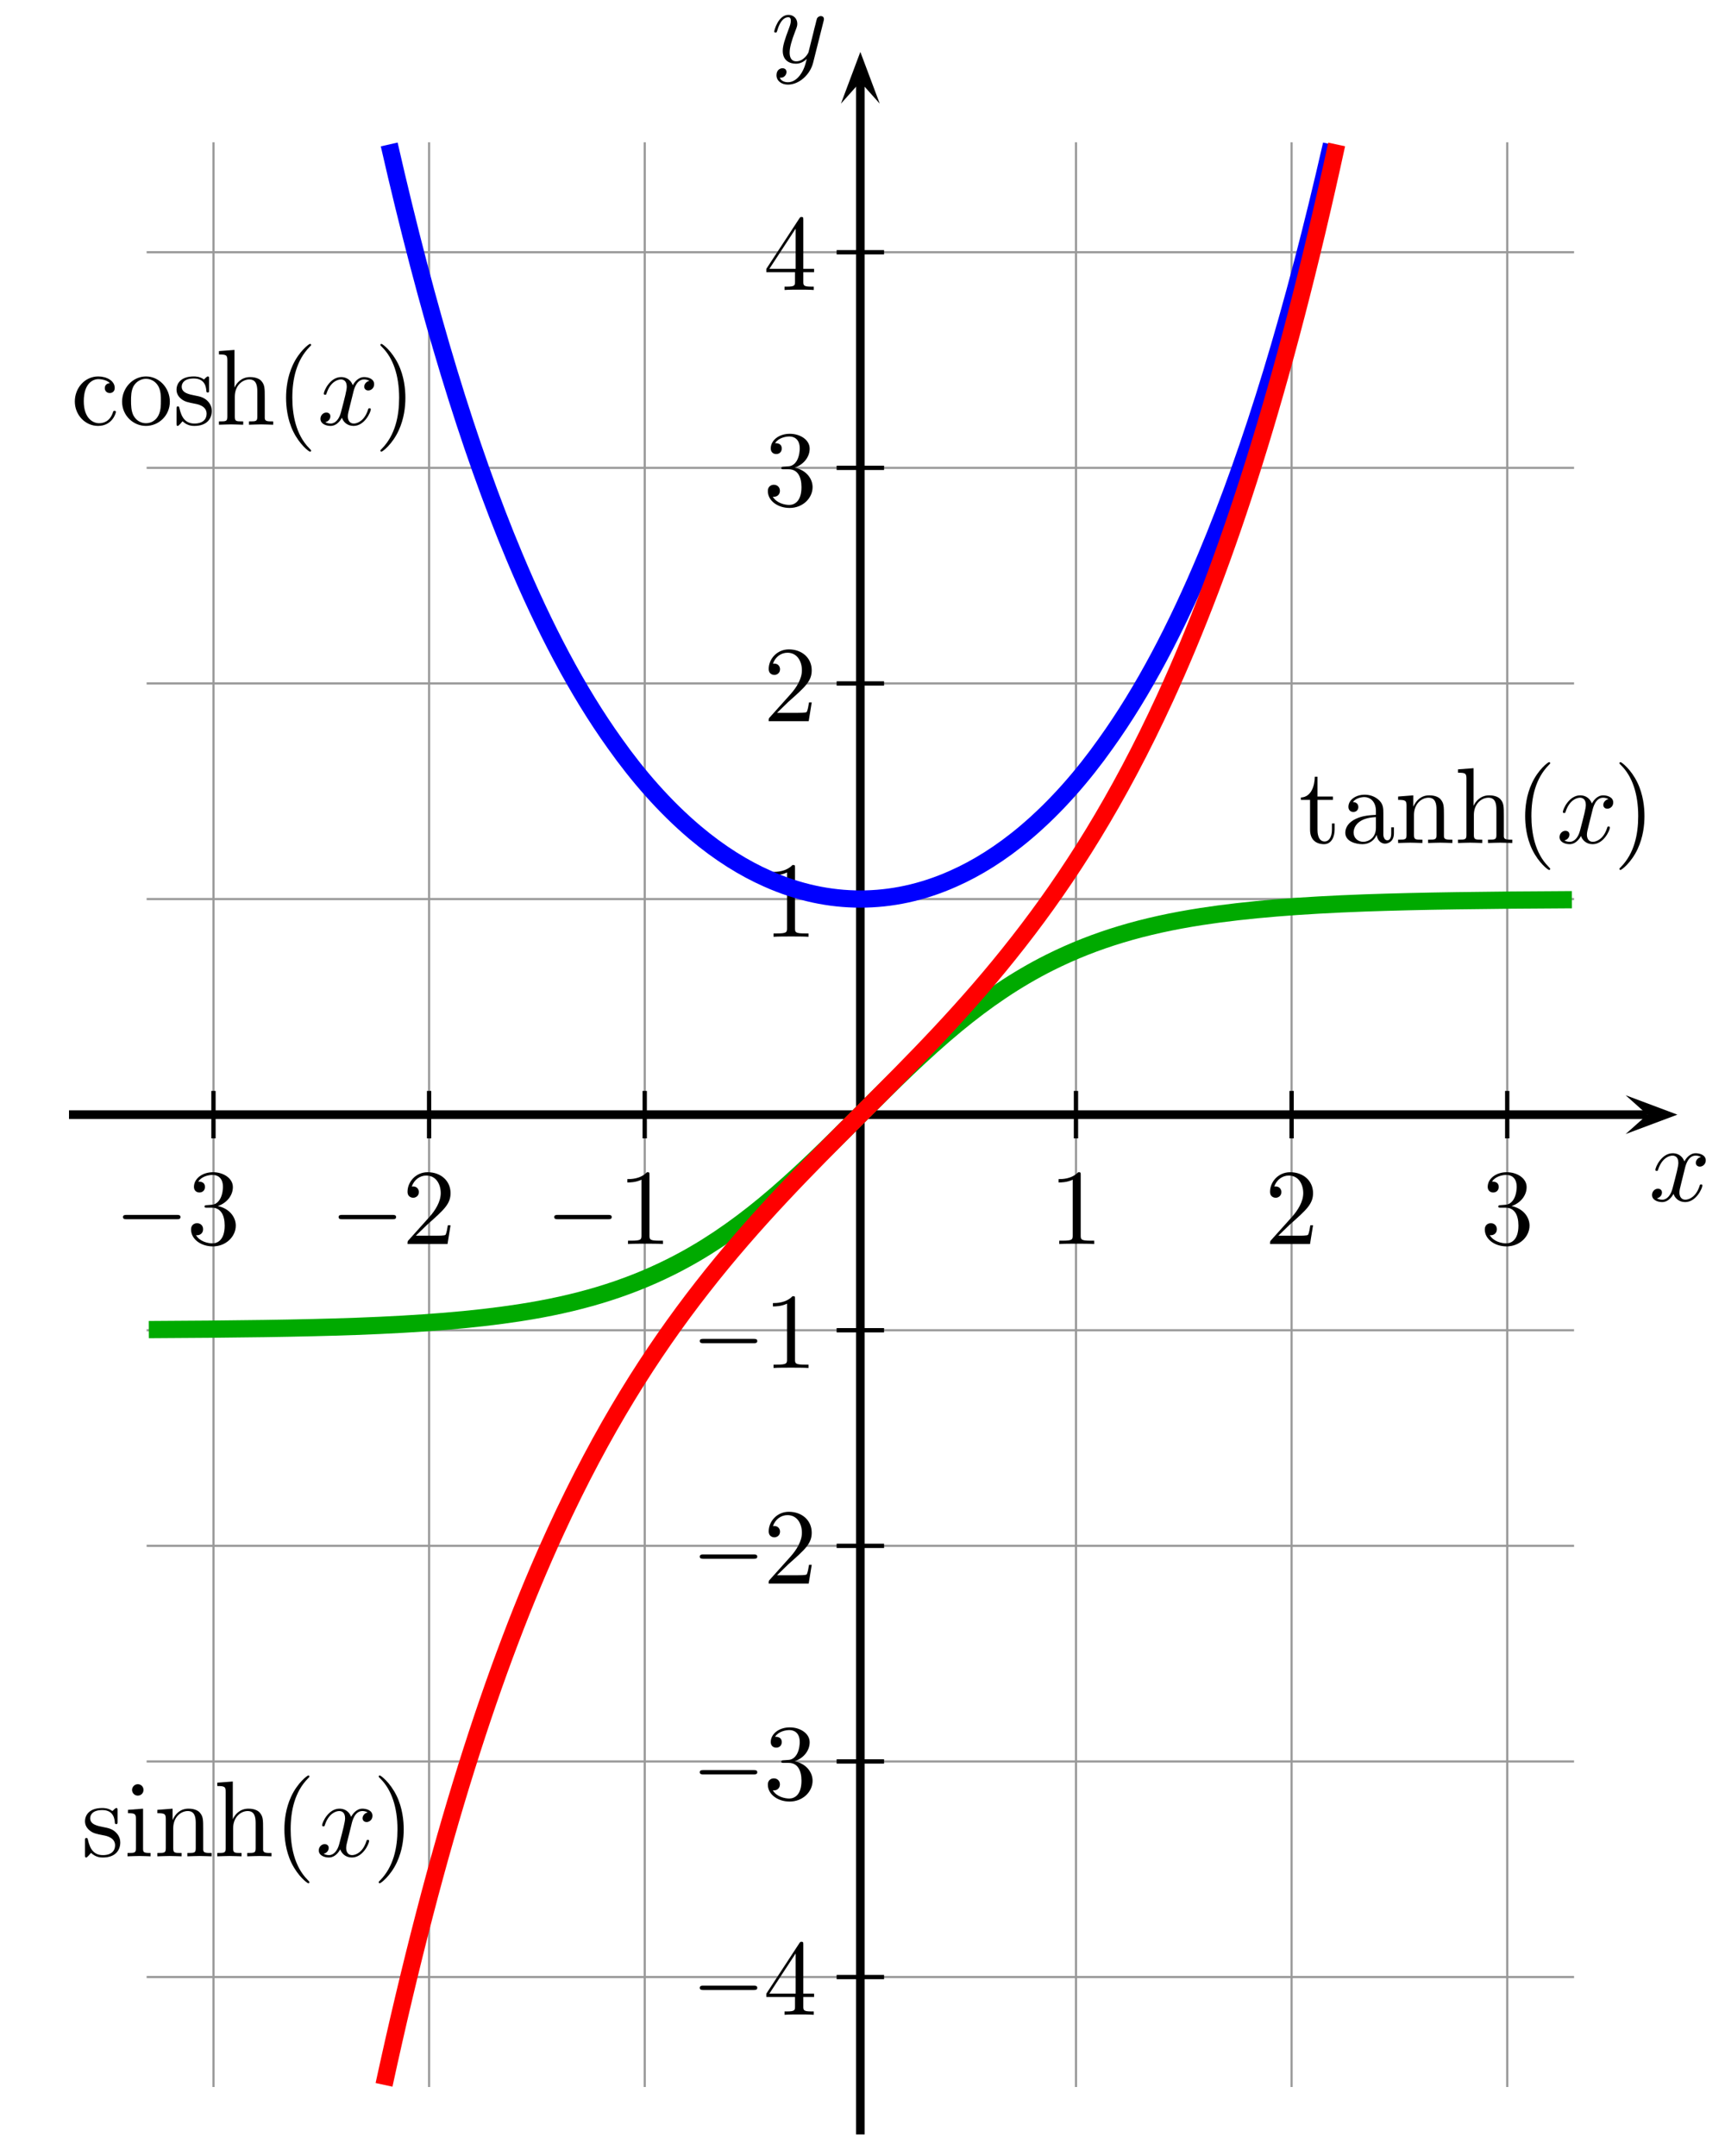 <?xml version="1.0" encoding="UTF-8" standalone="no"?>
<svg id="sinh_cosh_tanh"
   version="1.1"
   baseProfile="full"
   xmlns="http://www.w3.org/2000/svg"
   xmlns:xlink="http://www.w3.org/1999/xlink"
   xmlns:ev="http://www.w3.org/2001/xml-events"
   width="400"
   height="500">

  <title>Sinh+cosh+tanh.svg - a nice plot of the basic hyperbolic functions</title>
  <desc>
     hyperbolic sine, hyperbolic cosine, hyperbolic tangent
     sinh(x) = (e^x - e^-x) / 2
     cosh(x) = (e^x + e^-x) / 2
     tanh(x) = (e^x - e^-x) / (e^x + e^-x)
     
     from Wikimedia Commons
     plotted with cubic bezier-curves
     Accuracy is 0.000001 units
     
     symbols in "Computer Modern" (TeX) font embedded
     created with a plain text editor using GNU/Linux

     about: http://commons.wikimedia.org/wiki/Image:Sinh+cosh+tanh.svg
     source: http://commons.wikimedia.org/
     rights: GNU Free Documentation license,
             Creative Commons Attribution ShareAlike license
  </desc>

  <defs>
    <!-- pstricks-style arrow, zoom 1.5 -->
    <marker id="Arrow" refX="2.52" refY="2.25" markerUnits="strokeWidth"
       markerWidth="6" markerHeight="4.5" orient="auto">
      <path d="M 2.52 2.25 L 0 4.5 L 6 2.25 L 0 0 z" />
    </marker>

    <!-- now the used chars in "Computer Modern" font. They are implemented
         as plain paths and not as glyphs just because it didn't work -->

    <!-- a: horiz-adv-x="500"-->
    <path id="a"
       d="M 42 0 m 291 76 c 4 -40 31 -82 78 -82 c 21 0 82 14 82 95 v 56 h -25
          v -56 c 0 -58 -25 -64 -36 -64 c -33 0 -37 45 -37 50 v 200
          c 0 42 0 81 -36 118 c -39 39 -89 55 -137 55
          c -82 0 -151 -47 -151 -113 c 0 -30 20 -47 46 -47 c 28 0 46 20 46 46
          c 0 12 -5 45 -51 46 c 27 35 76 46 108 46 c 49 0 106 -39 106 -128
          v -37 c -51 -3 -121 -6 -184 -36 c -75 -34 -100 -86 -100 -130
          c 0 -81 97 -106 160 -106 c 66 0 112 40 131 87 z M 333 76 m -7 164
          v -100 c 0 -95 -72 -129 -117 -129 c -49 0 -90 35 -90 85
          c 0 55 42 138 207 144 z"/>
    <!-- c: horiz-adv-x="444.4"-->
    <path id="c"
       d="M 34 0 m 325 386 c -41 -3 -47 -33 -47 -46 c 0 -26 18 -46 46 -46
          c 26 0 46 17 46 47 c 0 68 -76 107 -153 107
          c -125 0 -217 -108 -217 -232 c 0 -128 99 -227 215 -227
          c 134 0 166 120 166 130 c 0 10 -10 10 -13 10 c -9 0 -11 -4 -13 -10
          c -29 -93 -94 -105 -131 -105 c -53 0 -141 43 -141 204
          c 0 163 82 205 135 205 c 9 0 72 -1 107 -37 z"/>
    <!-- h: horiz-adv-x="555.6"-->
    <path id="h"
       d="M 32 0 m 425 252 c 0 86 0 117 -31 153 c -14 17 -47 37 -105 37
          c -84 0 -128 -60 -144 -96 h -1 v 348 l -144 -11 v -31
          c 70 0 78 -7 78 -56 v -520 c 0 -45 -11 -45 -78 -45 v -31
          c 35 1 86 3 113 3 c 26 0 78 -2 112 -3 v 31 c -67 0 -78 0 -78 45 v 184
          c 0 104 71 160 135 160 c 63 0 74 -54 74 -111 v -233
          c 0 -45 -11 -45 -78 -45 v -31 c 35 1 86 3 113 3 c 26 0 78 -2 112 -3
          v 31 c -52 0 -77 0 -78 30 z"/>
    <!-- i: horiz-adv-x="277.8"-->
    <path id="i"
       d="M 33 0 m 144 442 l -140 -11 v -31 c 65 0 74 -6 74 -55 v -269
          c 0 -45 -11 -45 -78 -45 v -31 c 32 1 86 3 110 3 c 35 0 70 -2 104 -3
          v 31 c -66 0 -70 5 -70 44 z M 177 75 m 4 541 c 0 32 -25 53 -53 53
          c -31 0 -53 -27 -53 -53 c 0 -27 22 -53 53 -53 c 28 0 53 21 53 53 z"/>
    <!-- n: horiz-adv-x="555.6"-->
    <path id="n"
       d="M 32 0 m 78 344 v -268 c 0 -45 -11 -45 -78 -45 v -31
          c 35 1 86 3 113 3 c 26 0 78 -2 112 -3 v 31 c -67 0 -78 0 -78 45 v 184
          c 0 104 71 160 135 160 c 63 0 74 -54 74 -111 v -233
          c 0 -45 -11 -45 -78 -45 v -31 c 35 1 86 3 113 3 c 26 0 78 -2 112 -3
          v 31 c -52 0 -77 0 -78 30 v 191 c 0 86 0 117 -31 153
          c -14 17 -47 37 -105 37 c -73 0 -120 -43 -148 -105 v 105 l -141 -11
          v -31 c 70 0 78 -7 78 -56 z"/>
    <!-- o: horiz-adv-x="500"-->
    <path id="o"
       d="M 28 0 m 443 214 c 0 128 -100 234 -221 234
          c -125 0 -222 -109 -222 -234 c 0 -129 104 -225 221 -225
          c 121 0 222 98 222 225 z M 471 214 m -221 -200 c -43 0 -87 21 -114 67
          c -25 44 -25 105 -25 141 c 0 39 0 93 24 137 c 27 46 74 67 114 67
          c 44 0 87 -22 113 -65 c 26 -43 26 -101 26 -139 c 0 -36 0 -90 -22 -134
          c -22 -45 -66 -74 -116 -74 z"/>
    <!-- s: horiz-adv-x="394.4"-->
    <path id="s"
       d="M 33 0 m 175 194 c 22 -4 104 -20 104 -92 c 0 -51 -35 -91 -113 -91
          c -84 0 -120 57 -139 142 c -3 13 -4 17 -14 17 c -13 0 -13 -7 -13 -25
          v -132 c 0 -17 0 -24 11 -24 c 5 0 6 1 25 20 c 2 2 2 4 20 23
          c 44 -42 89 -43 110 -43 c 115 0 161 67 161 139 c 0 53 -30 83 -42 95
          c -33 32 -72 40 -114 48 c -56 11 -123 24 -123 82 c 0 35 26 76 112 76
          c 110 0 115 -90 117 -121 c 1 -9 10 -9 12 -9 c 13 0 13 5 13 24 v 101
          c 0 17 0 24 -11 24 c -5 0 -7 0 -20 -12 c -3 -4 -13 -13 -17 -16
          c -38 28 -79 28 -94 28 c -122 0 -160 -67 -160 -123
          c 0 -35 16 -63 43 -85 c 32 -26 60 -32 132 -46 z"/>
    <!-- t: horiz-adv-x="388.9"-->
    <path id="t"
       d="M 19 0 m 154 400 h 143 v 31 h -143 v 184 h -25
          c -1 -82 -31 -189 -129 -193 v -22 h 85 v -276
          c 0 -123 93 -135 129 -135 c 71 0 99 71 99 135 v 57 h -25 v -55
          c 0 -74 -30 -112 -67 -112 c -67 0 -67 91 -67 108 z"/>
    <!-- (: horiz-adv-x="388.9"-->
    <path id="parleft"
       d="M 99 0 m 232 -240 c 0 3 0 5 -17 22 c -125 126 -157 315 -157 468
          c 0 174 38 348 161 473 c 13 12 13 14 13 17 c 0 7 -4 10 -10 10
          c -10 0 -100 -68 -159 -195 c -51 -110 -63 -221 -63 -305
          c 0 -78 11 -199 66 -312 c 60 -123 146 -188 156 -188 c 6 0 10 3 10 10
          z"/>
    <!-- ): horiz-adv-x="388.9"-->
    <path id="parright"
       d="M 57 0 m 232 250 c 0 78 -11 199 -66 312 c -60 123 -146 188 -156 188
          c -6 0 -10 -4 -10 -10 c 0 -3 0 -5 19 -23 c 98 -99 155 -258 155 -467
          c 0 -171 -37 -347 -161 -473 c -13 -12 -13 -14 -13 -17
          c 0 -6 4 -10 10 -10 c 10 0 100 68 159 195 c 51 110 63 221 63 305 z"/>
    <!-- x: horiz-adv-x="527.8"-->
    <path id="x"
       d="M 29 0 m 305 302 c 6 26 29 118 99 118 c 5 0 29 0 50 -13
          c -28 -5 -48 -30 -48 -54 c 0 -16 11 -35 38 -35 c 22 0 54 18 54 58
          c 0 52 -59 66 -93 66 c -58 0 -93 -53 -105 -76 c -25 66 -79 76 -108 76
          c -104 0 -161 -129 -161 -154 c 0 -10 10 -10 12 -10 c 8 0 11 2 13 11
          c 34 106 100 131 134 131 c 19 0 54 -9 54 -67 c 0 -31 -17 -98 -54 -238
          c -16 -62 -51 -104 -95 -104 c -6 0 -29 0 -50 13 c 25 5 47 26 47 54
          c 0 27 -22 35 -37 35 c -30 0 -55 -26 -55 -58 c 0 -46 50 -66 94 -66
          c 66 0 102 70 105 76 c 12 -37 48 -76 108 -76 c 103 0 160 129 160 154
          c 0 10 -9 10 -12 10 c -9 0 -11 -4 -13 -11
          c -33 -107 -101 -131 -133 -131 c -39 0 -55 32 -55 66
          c 0 22 6 44 17 88 z"/>
    <!-- y: horiz-adv-x="527.8"-->
    <path id="y"
       d="M 29 0 m 457 381 c 4 14 4 16 4 23 c 0 18 -14 27 -29 27
          c -10 0 -26 -6 -35 -21 c -2 -5 -10 -36 -14 -54
          c -7 -26 -14 -53 -20 -80 l -45 -180 c -4 -15 -47 -85 -113 -85
          c -51 0 -62 44 -62 81 c 0 46 17 108 51 196 c 16 41 20 52 20 72
          c 0 45 -32 82 -82 82 c -95 0 -132 -145 -132 -154
          c 0 -10 10 -10 12 -10 c 10 0 11 2 16 18 c 27 94 67 124 101 124
          c 8 0 25 0 25 -32 c 0 -25 -10 -51 -17 -70
          c -40 -106 -58 -163 -58 -210 c 0 -89 63 -119 122 -119
          c 39 0 73 17 101 45 c -13 -52 -25 -101 -65 -154
          c -26 -34 -64 -63 -110 -63 c -14 0 -59 3 -76 42 c 16 0 29 0 43 12
          c 10 9 20 22 20 41 c 0 31 -27 35 -37 35 c -23 0 -56 -16 -56 -65
          c 0 -50 44 -87 106 -87 c 103 0 206 91 234 204 z"/>
    <!-- minus: horiz-adv-x="700"-->
    <path id="minus"
       d="M 83 0 m 578 230 c 14 0 33 0 33 20 c 0 20 -19 20 -33 20 h -467.2
          c -14 0 -33 0 -33 -20 c 0 -20 19 -20 33 -20 z"/>
    <!-- 1: horiz-adv-x="500"-->
    <path id="one"
       d="M 89 0 m 205 640 c 0 24 0 26 -23 26 c -62 -64 -150 -64 -182 -64 v -31
          c 20 0 79 0 131 26 v -518 c 0 -36 -3 -48 -93 -48 h -32 v -31
          c 35 3 122 3 162 3 c 40 0 127 0 162 -3 v 31 h -32
          c -90 0 -93 11 -93 48 z"/>
    <!-- 2: horiz-adv-x="500"-->
    <path id="two"
       d="M 50 0 m 399 174 h -25 c -5 -30 -12 -74 -22 -89 c -7 -8 -73 -8 -95 -8
          h -180 l 106 103 c 156 138 216 192 216 292 c 0 114 -90 194 -212 194
          c -113 0 -187 -92 -187 -181 c 0 -56 50 -56 53 -56 c 17 0 52 12 52 53
          c 0 26 -18 52 -53 52 c -8 0 -10 0 -13 -1 c 23 65 77 102 135 102
          c 91 0 134 -81 134 -163 c 0 -80 -50 -159 -105 -221 l -192 -214
          c -11 -11 -11 -13 -11 -37 h 371 z"/>
    <!-- 3: horiz-adv-x="500"-->
    <path id="three"
       d="M 42 0 m 248 352 c 82 27 140 97 140 176 c 0 82 -88 138 -184 138
          c -101 0 -177 -60 -177 -136 c 0 -33 22 -52 51 -52 c 31 0 51 22 51 51
          c 0 50 -47 50 -62 50 c 31 49 97 62 133 62 c 41 0 96 -22 96 -112
          c 0 -12 -2 -70 -28 -114 c -30 -48 -64 -51 -89 -52
          c -8 -1 -32 -3 -39 -3 c -8 -1 -15 -2 -15 -12 c 0 -11 7 -11 24 -11
          h 44 c 82 0 119 -68 119 -166 c 0 -136 -69 -165 -113 -165
          c -43 0 -118 17 -153 76 c 35 -5 66 17 66 55 c 0 36 -27 56 -56 56
          c -24 0 -56 -14 -56 -58 c 0 -91 93 -157 202 -157
          c 122 0 213 91 213 193 c 0 82 -63 160 -167 181 z"/>
    <!-- 4: horiz-adv-x="500"-->
    <path id="four"
       d="M 28 0 m 0 165 h 266 v -87 c 0 -36 -2 -47 -76 -47 h -21 v -31
          c 41 3 93 3 135 3 c 42 0 95 0 136 -3 v 31 h -21 c -74 0 -76 11 -76 47
          v 87 h 100 v 31 h -100 v 455 c 0 20 0 26 -16 26 c -9 0 -12 0 -20 -12
          l -307 -469 z M 28 196 m 272 0 h -244 l 244 373 z"/>
  </defs>



  <rect id="background" x="0" y="0" width="400" height="500" fill="white"/>

  <g transform="translate(199.5, 258.5)">
    <!-- grid -->
    <g id="grid"
       style="stroke:black; opacity:0.4; stroke-width:0.5; stroke-linecap:butt">
      <path id="gridx"
         d="M -150,-225.5 V 225.5
            M -100,-225.5 V 225.5
            M  -50,-225.5 V 225.5
            M   50,-225.5 V 225.5
            M  100,-225.5 V 225.5
            M  150,-225.5 V 225.5"/>
      <path id="gridy"
         d="M -165.5,-200 H 165.5
            M -165.5,-150 H 165.5
            M -165.5,-100 H 165.5
            M -165.5, -50 H 165.5
            M -165.5,  50 H 165.5
            M -165.5, 100 H 165.5
            M -165.5, 150 H 165.5
            M -165.5, 200 H 165.5"/>
    </g>

    <!-- ticks -->
    <g id="ticks"
       style="stroke:black; stroke-width:1; stroke-linecap:square">
      <path id="ticksx"
         d="M -150,-5 V 5
            M -100,-5 V 5
            M  -50,-5 V 5
            M   50,-5 V 5
            M  100,-5 V 5
            M  150,-5 V 5"/>
      <path id="ticksy"
         d="M -5,-200 H 5
            M -5,-150 H 5
            M -5,-100 H 5
            M -5, -50 H 5
            M -5,  50 H 5
            M -5, 100 H 5
            M -5, 150 H 5
            M -5, 200 H 5"/>
    </g>

    <!-- axes -->
    <line id="x-axis" x1="-183.5" x2="182.5" y1="0" y2="0" stroke="black"
       stroke-width="2" stroke-linecap="butt" marker-end="url(#Arrow)" />
    <line id="y-axis" x1="0" x2="0" y1="236.5" y2="-239.5" stroke="black"
       stroke-width="2" stroke-linecap="butt" marker-end="url(#Arrow)" />

    <!-- labels -->
    <g id="xl" transform="translate(190,20) scale(0.025,-0.025)">
      <use xlink:href="#x" x="-285.75" y="0" />
    </g>
    <g id="yl" transform="translate(-7.5,-244) scale(0.025,-0.025)">
      <use xlink:href="#y" x="-527.8" y="0" />
    </g>
    <g id="sinhx" transform="translate(-142,172) scale(0.025,-0.025)">
      <use xlink:href="#s" x="-1544.5" y="0" />
      <use xlink:href="#i" x="-1150.1" y="0" />
      <use xlink:href="#n" x="-872.3" y="0" />
      <use xlink:href="#h" x="-316.7" y="0" />
      <use xlink:href="#parleft" x="238.9" y="0" />
      <use xlink:href="#x" x="627.8" y="0" />
      <use xlink:href="#parright" x="1155.6" y="0" />
    </g>
    <g id="coshx" transform="translate(-143,-160) scale(0.025,-0.025)">
      <use xlink:href="#c" x="-1600" y="0" />
      <use xlink:href="#o" x="-1155.6" y="0" />
      <use xlink:href="#s" x="-655.6" y="0" />
      <use xlink:href="#h" x="-261.2" y="0" />
      <use xlink:href="#parleft" x="294.4" y="0" />
      <use xlink:href="#x" x="683.3" y="0" />
      <use xlink:href="#parright" x="1211.1" y="0" />
    </g>
    <g id="tanhx" transform="translate(143,-63) scale(0.025,-0.025)">
      <use xlink:href="#t" x="-1652.8" y="0" />
      <use xlink:href="#a" x="-1263.9" y="0" />
      <use xlink:href="#n" x="-763.9" y="0" />
      <use xlink:href="#h" x="-208.3" y="0" />
      <use xlink:href="#parleft" x="347.3" y="0" />
      <use xlink:href="#x" x="736.2" y="0" />
      <use xlink:href="#parright" x="1264" y="0" />
    </g>
    <g id="xlabels" transform="translate(0,30)">
      <g id="xm3" transform="translate(-150,0) scale(0.025,-0.025)">
        <use xlink:href="#minus" x="-1000" y="0" />
        <use xlink:href="#three" x="-250" y="0" />
      </g>
      <g id="xm2" transform="translate(-100,0) scale(0.025,-0.025)">
        <use xlink:href="#minus" x="-1000" y="0" />
        <use xlink:href="#two" x="-250" y="0" />
      </g>
      <g id="xm1" transform="translate(-50,0) scale(0.025,-0.025)">
        <use xlink:href="#minus" x="-1000" y="0" />
        <use xlink:href="#one" x="-250" y="0" />
      </g>
      <g id="x1" transform="translate(50,0) scale(0.025,-0.025)">
        <use xlink:href="#one" x="-250" y="0" />
      </g>
      <g id="x2" transform="translate(100,0) scale(0.025,-0.025)">
        <use xlink:href="#two" x="-250" y="0" />
      </g>
      <g id="x3" transform="translate(150,0) scale(0.025,-0.025)">
        <use xlink:href="#three" x="-250" y="0" />
      </g>
    </g>
    <g id="ylabels" transform="translate(-10,8.75)">
      <g id="ym4" transform="translate(0,200) scale(0.025,-0.025)">
        <use xlink:href="#minus" x="-1250" y="0" />
        <use xlink:href="#four" x="-500" y="0" />
      </g>
      <g id="ym3" transform="translate(0,150) scale(0.025,-0.025)">
        <use xlink:href="#minus" x="-1250" y="0" />
        <use xlink:href="#three" x="-500" y="0" />
      </g>
      <g id="ym2" transform="translate(0,100) scale(0.025,-0.025)">
        <use xlink:href="#minus" x="-1250" y="0" />
        <use xlink:href="#two" x="-500" y="0" />
      </g>
      <g id="ym1" transform="translate(0,50) scale(0.025,-0.025)">
        <use xlink:href="#minus" x="-1250" y="0" />
        <use xlink:href="#one" x="-500" y="0" />
      </g>
      <g id="y1" transform="translate(0,-50) scale(0.025,-0.025)">
        <use xlink:href="#one" x="-500" y="0" />
      </g>
      <g id="y2" transform="translate(0,-100) scale(0.025,-0.025)">
        <use xlink:href="#two" x="-500" y="0" />
      </g>
      <g id="y3" transform="translate(0,-150) scale(0.025,-0.025)">
        <use xlink:href="#three" x="-500" y="0" />
      </g>
      <g id="y4" transform="translate(0,-200) scale(0.025,-0.025)">
        <use xlink:href="#four" x="-500" y="0" />
      </g>
    </g>

    <!-- the controll points lie on the tangents of the function.
         they are furthermore positioned in a way to minimize the average
         quadratic distance between the bezier-curve and the function. -->

    <!-- tanh curve -->
    <path id="tanh"
       transform="scale(50, -50)" fill="none" stroke="#00aa00"
       stroke-width="0.08px" stroke-linecap="butt"
       d="M -3.3,-0.997
          C -2.899,-0.995 -2.593,-0.991 -2.339,-0.982
          C -2.041,-0.971 -1.796,-0.952 -1.582,-0.919
          C -1.316,-0.878 -1.091,-0.812 -0.879,-0.706
          C -0.723,-0.628 -0.582,-0.531 -0.445,-0.418
          C -0.289,-0.289 -0.145,-0.145 0,0
          C 0.145,0.145 0.289,0.289 0.445,0.418
          C 0.582,0.531 0.723,0.628 0.879,0.706
          C 1.091,0.812 1.316,0.878 1.582,0.919
          C 1.796,0.952 2.041,0.971 2.339,0.982
          C 2.593,0.991 2.899,0.995 3.3,0.997" />

    <!-- cosh curve -->
    <path id="cosh"
       transform="scale(50, -50)" fill="none" stroke="#0000ff"
       stroke-width="0.08px" stroke-linecap="butt"
       d="M -2.185,4.5
          C -2.008,3.724 -1.816,3.093 -1.605,2.59
          C -1.467,2.26 -1.313,1.965 -1.138,1.721
          C -1.034,1.574 -0.91,1.43 -0.767,1.309
          C -0.651,1.211 -0.538,1.142 -0.432,1.095
          C -0.287,1.03 -0.142,1 0,1
          C 0.142,1 0.287,1.03 0.432,1.095
          C 0.538,1.142 0.651,1.211 0.767,1.309
          C 0.91,1.43 1.034,1.574 1.138,1.721
          C 1.313,1.965 1.467,2.26 1.605,2.59
          C 1.816,3.093 2.008,3.724 2.185,4.5" />
         
    <!-- sinh curve -->
    <path id="sinh"
       transform="scale(50, -50)" fill="none" stroke="#ff0000"
       stroke-width="0.08px" stroke-linecap="butt"
       d="M -2.209,-4.5
          C -1.964,-3.371 -1.7,-2.557 -1.413,-1.932
          C -1.196,-1.46 -0.969,-1.103 -0.733,-0.801
          C -0.493,-0.493 -0.247,-0.247 0,0
          C 0.247,0.247 0.493,0.493 0.733,0.801
          C 0.969,1.103 1.196,1.46 1.413,1.932
          C 1.7,2.557 1.964,3.371 2.209,4.5" />

  </g>
</svg>


